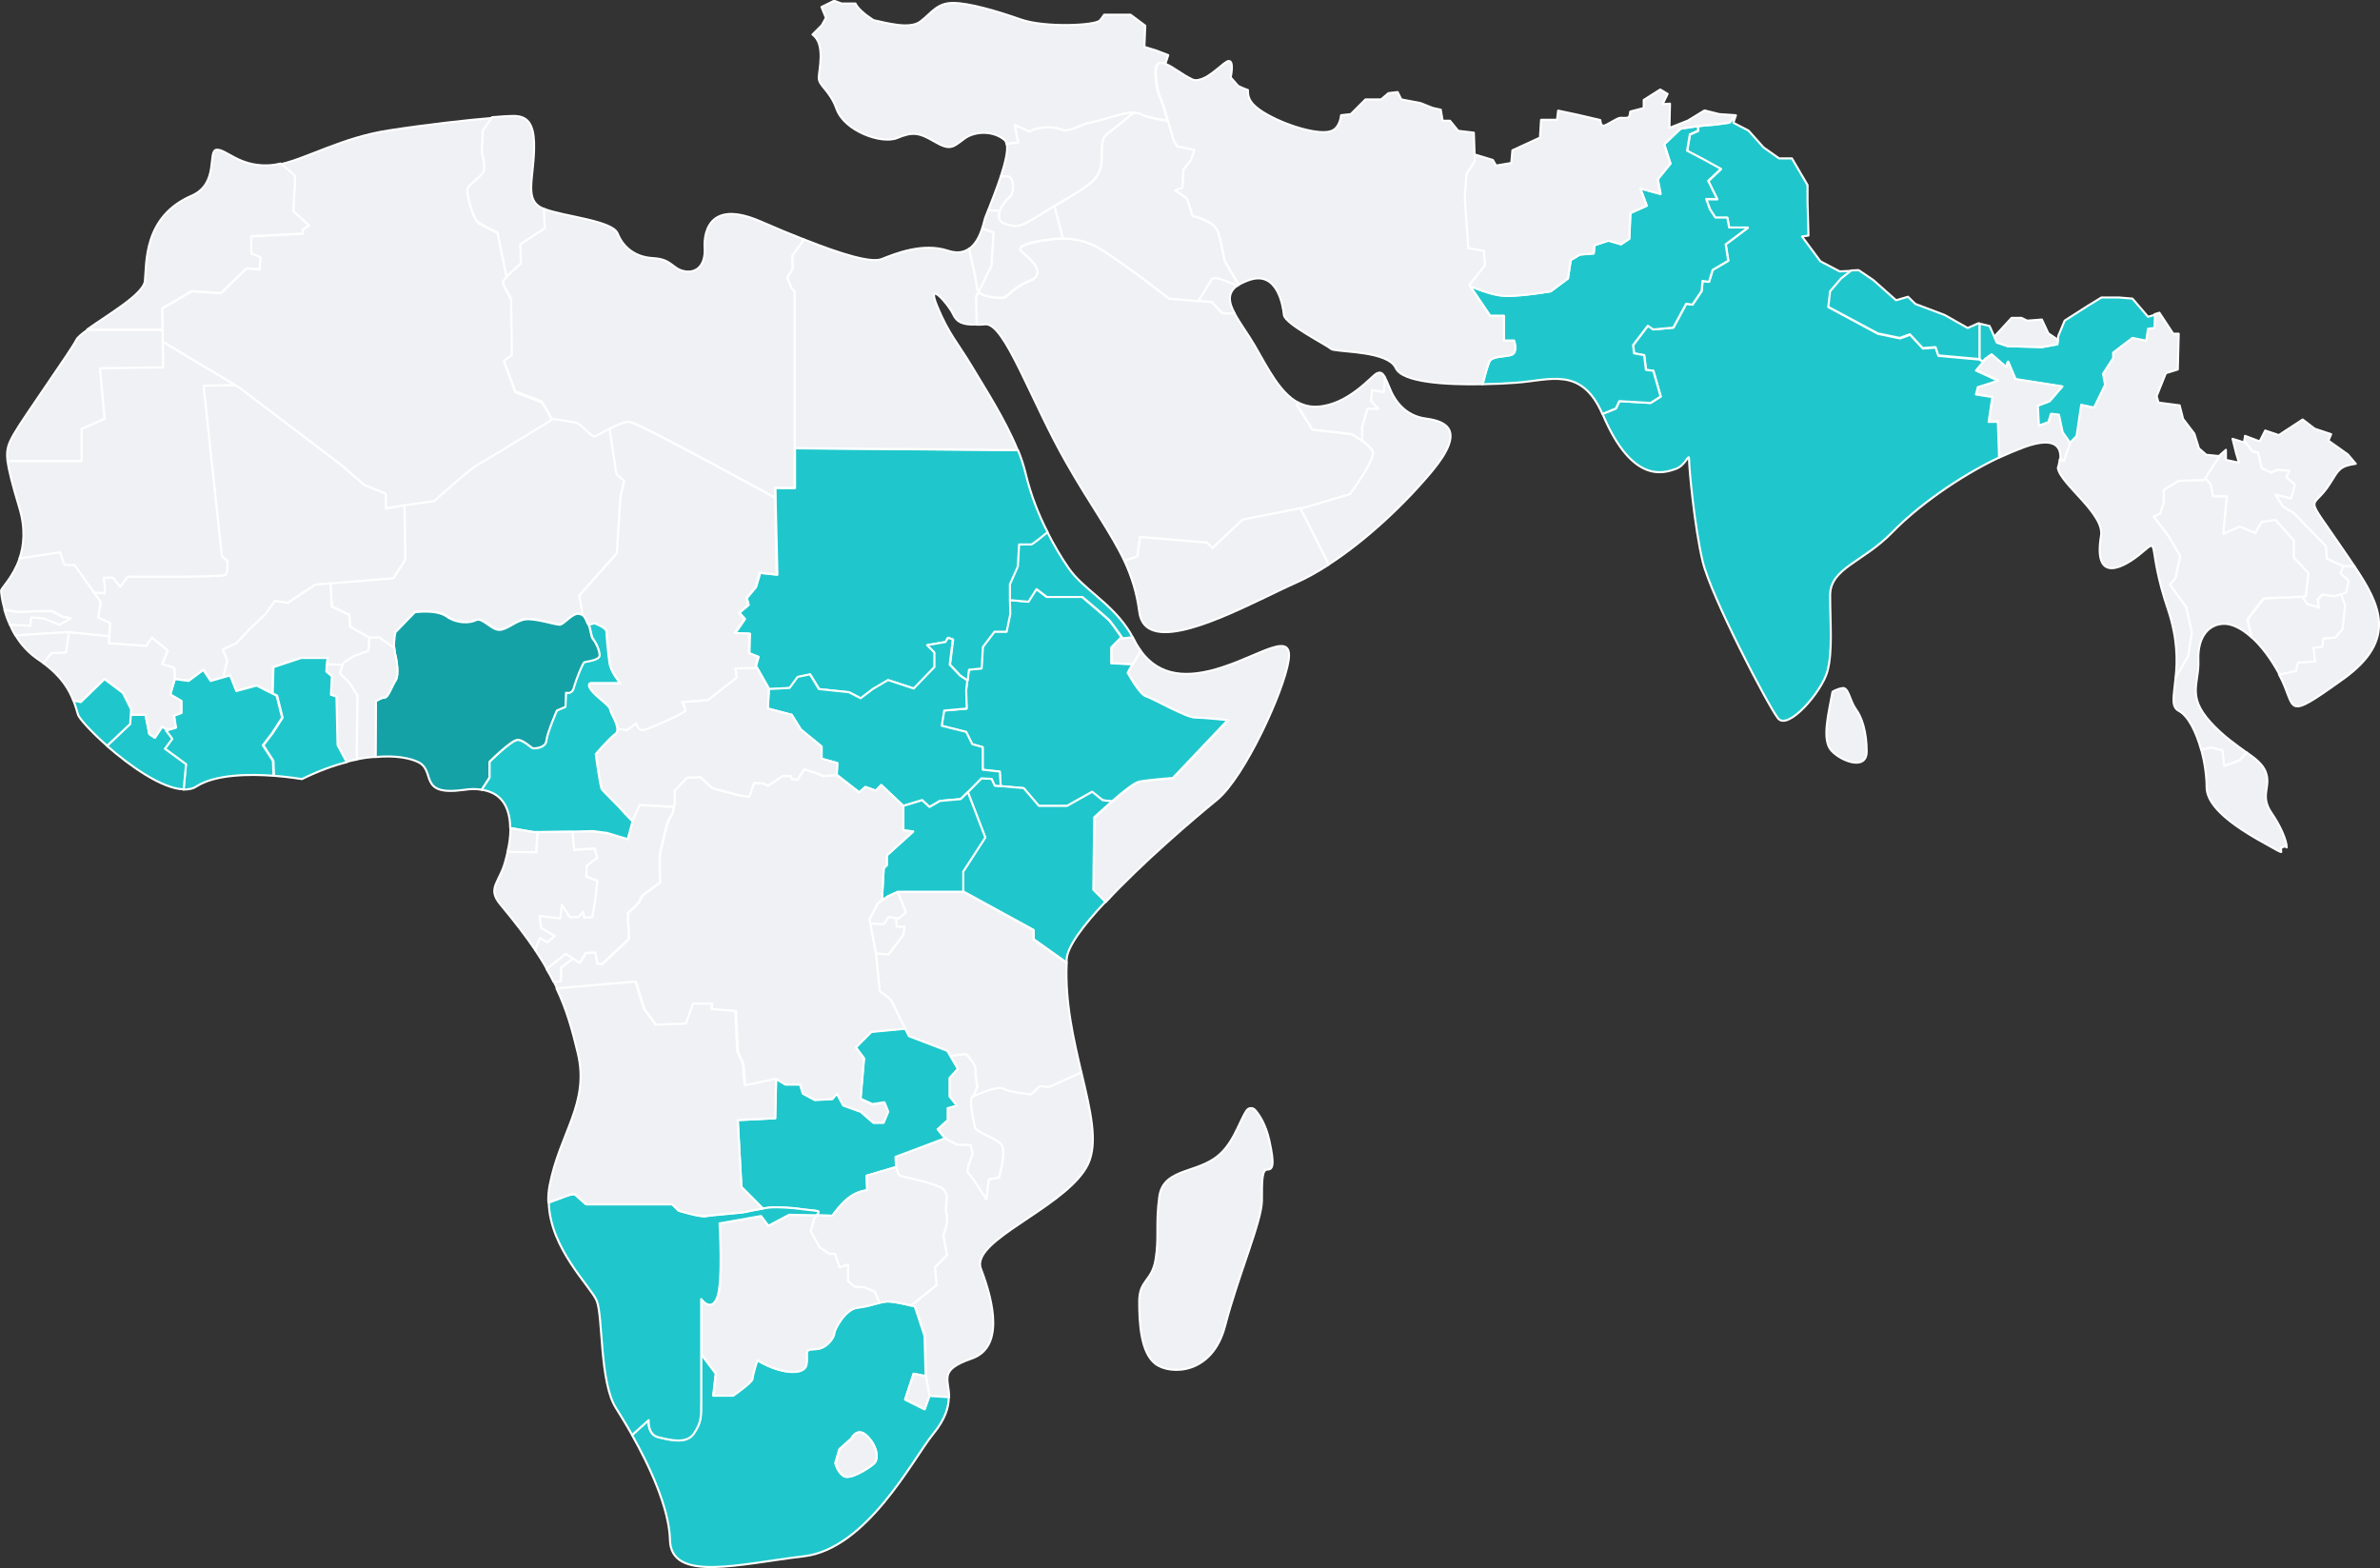 <svg width="1149" height="757" viewBox="0 0 1149 757" fill="none" xmlns="http://www.w3.org/2000/svg">
<rect x="0" y="0" width="1149" height="757" fill="#333333" stroke="none"/>
<g clip-path="url(#clip0)">
<path d="M1136.68 273.386C1148.91 291.659 1157.78 308.779 1131.27 327.761C1101.56 349.05 1109.19 341.954 1100.23 325.544L1108.21 323.77L1109.1 319.778L1117.44 319.246L1116.55 312.682L1120.89 312.149L1121.34 308.158L1127.1 307.714L1130.65 303.722L1131.89 292.191L1129.94 286.78L1132.33 286.07L1133.66 280.305L1129.58 276.756L1130.91 273.208L1136.68 273.386Z" fill="#F0F1F5" stroke="white" stroke-miterlimit="10" stroke-linejoin="round"/>
<path d="M1133.48 219.365L1137.3 223.889C1129.41 225.042 1128.96 226.905 1125.06 233.114C1116.02 247.75 1111.23 235.864 1132.15 266.733C1133.75 269.039 1135.17 271.168 1136.68 273.386L1131.27 273.297L1127.28 271.612L1123.29 269.749L1122.76 263.628L1107.24 247.662L1102.01 244.557L1098.46 238.791L1106 240.565L1107.77 233.912L1103.69 230.364L1105.02 227.26L1099.26 226.816L1096.16 228.147L1091.81 225.929L1090.04 218.389L1087.38 217.857L1083.48 212.801L1083.83 210.406L1090.92 213.067L1093.58 207.833L1100.15 210.051L1111.67 202.511L1117.44 206.946L1125.42 209.608L1124.09 212.712L1133.48 219.365Z" fill="#F0F1F5" stroke="white" stroke-miterlimit="10" stroke-linejoin="round"/>
<path d="M1130.2 286.869L1126.92 287.933L1121.07 287.046L1118.85 289.352L1119.3 293.255L1113.62 291.481L1111.32 288.022L1113.18 287.933L1114.42 276.845L1107.33 269.305V260.967L1098.55 251.21L1091.9 252.097L1088.8 257.419L1081.26 254.314L1073.28 257.863L1075.05 239.767H1068.4L1067.16 233.912L1064.68 230.719L1071.51 220.163H1071.24L1074.61 217.147V222.026L1080.91 223.357L1079.58 218.922L1077.8 211.825L1083.48 213.599L1083.57 212.89L1087.47 218.034L1090.13 218.478L1091.9 226.018L1096.33 228.235L1099.44 226.816L1105.2 227.26L1103.78 230.364L1107.86 233.912L1106.09 240.565L1098.55 238.791L1102.1 244.557L1107.33 247.662L1122.84 263.628L1123.38 269.749L1127.28 271.612L1131.27 273.297L1129.94 276.845L1133.93 280.393L1132.6 286.159L1130.2 286.869Z" fill="#F0F1F5" stroke="white" stroke-miterlimit="10" stroke-linejoin="round"/>
<path d="M1130.2 286.869L1132.15 292.28L1130.91 303.811L1127.37 307.803L1121.6 308.246L1121.16 312.238L1116.82 312.77L1117.7 319.334L1109.37 319.867L1108.48 323.858L1100.5 325.632C1096.24 317.738 1091.63 311.795 1087.11 307.714L1085.07 299.11L1092.96 288.909L1111.5 288.111L1113.8 291.57L1119.56 293.344L1119.12 289.353L1121.34 287.046L1127.1 287.933L1130.2 286.869Z" fill="#F0F1F5" stroke="white" stroke-miterlimit="10" stroke-linejoin="round"/>
<path d="M1111.32 288.022L1092.79 288.82L1084.9 299.021L1086.94 307.625C1082.15 303.279 1077.54 301.15 1073.81 301.15C1066.72 301.15 1060.96 306.916 1061.31 318.447C1061.84 329.89 1055.55 335.745 1067.07 348.518C1073.19 355.348 1079.58 359.606 1084.54 363.243L1081.17 367.146L1073.64 369.807L1072.75 362.267L1067.43 360.937L1062.64 361.912C1060.25 353.308 1056.43 345.591 1051.91 343.196C1047.92 341.156 1049.52 336.011 1050.32 327.14L1056.35 316.673L1058.12 305.142L1055.46 293.255L1047.57 282.167L1050.23 279.063L1052.53 268.418L1046.77 258.661L1039.68 249.347L1042.78 248.016L1044.55 242.694V236.574L1051.65 232.138L1064.06 231.695L1064.68 230.719L1067.16 233.912L1068.4 239.678H1075.05L1073.28 257.774L1081.26 254.226L1088.8 257.33L1091.9 251.919L1098.55 251.032L1107.33 260.79V269.128L1114.42 276.668L1113.18 287.756L1111.32 288.022Z" fill="#F0F1F5" stroke="white" stroke-miterlimit="10" stroke-linejoin="round"/>
<path d="M1103.07 408.571L1101.21 409.28L1101.3 411.32C1100.77 411.232 1100.15 410.877 1099.44 410.522C1091.01 405.643 1065.3 393.225 1065.3 380.008C1065.3 374.508 1064.33 367.944 1062.73 361.912L1067.61 360.937L1072.93 362.267L1073.81 369.718L1081.26 367.146L1084.63 363.243C1088.97 366.259 1092.25 368.92 1093.67 372.291C1096.78 379.919 1090.57 383.822 1096.78 392.693C1100.59 398.192 1103.96 405.466 1103.96 409.103L1103.07 408.571Z" fill="#F0F1F5" stroke="white" stroke-miterlimit="10" stroke-linejoin="round"/>
<path d="M1071.24 220.163H1071.51L1064.68 230.719L1064.06 231.695L1051.65 232.138L1044.55 236.574V242.694L1042.78 248.016L1039.68 249.347L1046.77 258.661L1052.53 268.418L1050.23 279.063L1047.57 282.167L1055.46 293.255L1058.12 305.142L1056.35 316.673L1050.32 327.14C1051.2 319.246 1051.38 308.335 1046.59 294.054C1036.4 263.983 1043.05 259.104 1034.18 266.644C1025.31 274.184 1010.42 282.167 1014.32 258.661C1016.09 248.016 994.813 233.912 993.483 225.929C993.483 225.929 994.192 223.978 994.37 221.76L996.143 222.381L999.157 213.777L999.246 213.511L1002.26 210.406L1004.48 195.326L1010.68 196.657L1016 185.569L1015.12 180.247L1019.99 172.707V170.046L1029.3 162.949L1035.95 164.28L1036.84 158.514L1039.85 158.071L1040.12 151.684L1042.51 150.974L1049.16 161.087H1051.82L1051.38 178.384L1045.62 180.158L1041.18 191.246L1042.07 194.35L1052.27 195.681L1053.95 202.245L1059.36 209.341L1061.58 216.438L1065.12 219.542L1071.24 220.163Z" fill="#F0F1F5" stroke="white" stroke-miterlimit="10" stroke-linejoin="round"/>
<path d="M962.805 162.506L964.046 165.344L969.277 167.118L985.769 167.562L993.217 166.231L993.483 164.014L993.66 162.24L996.763 154.789L1007.85 147.692L1014.5 143.612H1022.92L1029.48 144.144L1037.02 152.926L1040.39 151.95L1040.12 158.337L1037.02 158.691L1036.13 164.457L1029.48 163.127L1020.17 170.223V172.884L1015.29 180.424L1016.27 185.746L1010.95 196.746L1004.74 195.415L1002.53 210.495L999.512 213.599L999.423 213.865L995.433 208.721L993.66 200.294L990.114 199.85L988.872 203.842L983.996 205.616L983.464 195.947L989.316 193.73L995.433 186.633L972.824 183.085L969.277 174.658L968.48 177.319L961.386 171.11L958.283 173.328L957.219 174.57L955.623 173.328V156.208L960.5 157.361L962.805 162.506Z" fill="#1FC7CC" stroke="white" stroke-miterlimit="10" stroke-linejoin="round"/>
<path d="M999.423 213.865L996.409 222.47L994.636 221.849C995.168 216.881 993.306 210.051 977.346 215.817C973.356 217.325 969.278 219.01 965.199 220.873L964.578 203.398H960.145L961.918 191.423L954.027 190.181L954.914 186.633L964.667 183.529L954.027 178.65L957.397 174.569L958.461 173.328L961.564 171.11L968.657 177.231L969.544 174.569L973.09 182.996L995.7 186.544L989.582 193.641L983.819 195.858L984.35 205.527L989.227 203.753L990.468 199.761L994.015 200.205L995.788 208.632L999.423 213.865Z" fill="#F0F1F5" stroke="white" stroke-miterlimit="10" stroke-linejoin="round"/>
<path d="M993.483 164.014L993.217 166.231L985.769 167.562L969.278 167.118L964.046 165.344L962.805 162.506L971.14 153.458H975.927L978.676 154.788L985.769 154.256L988.872 160.909L993.483 164.014Z" fill="#F0F1F5" stroke="white" stroke-miterlimit="10" stroke-linejoin="round"/>
<path d="M964.49 203.398L965.11 220.873C945.25 230.276 925.3 244.823 913.597 256.887C899.41 271.523 883.539 274.184 883.539 287.401C883.539 300.707 884.869 314.456 882.209 324.124C879.549 333.882 863.147 352.953 858.359 346.744C853.482 340.535 826.085 287.933 822.006 271.079C818.016 254.314 815.445 225.929 815.445 222.026C815.445 217.946 814.115 224.687 808.795 226.461C803.476 228.235 788.225 234.001 773.862 200.294C773.773 200.116 773.684 200.027 773.684 199.85L780.157 197.189L781.841 193.641L796.914 194.528L801.791 191.423L798.244 179.005L794.698 178.561L793.811 171.465L788.935 170.578L788.491 166.586L795.584 157.272L798.244 159.046L807.909 158.159L814.115 146.628L817.13 147.071L821.563 140.507L822.006 135.628L825.11 136.072L826.883 130.306L834.419 125.871L833.178 117.976L843.818 109.993H834.863L833.976 105.203H828.213L825.553 101.123L823.78 96.244H829.099L824.755 87.462L830.873 81.696L822.982 77.35L814.559 72.915L815.889 65.02L819.878 63.246L819.701 61.028C821.652 60.762 823.514 60.496 824.312 60.496C826.617 60.496 834.951 59.254 834.951 59.254L838.055 55.706L836.813 59.254L844.172 63.069L851.354 71.141L858.891 76.463H865.097L872.634 89.325V97.752L873.077 113.718L869.974 114.162L878.84 126.137L888.15 131.016L893.913 130.75L889.037 134.564L883.717 140.773L882.83 148.313L906.681 161.175L917.32 163.393L922.197 161.619L928.315 168.271L934.521 167.828L935.851 171.82L955.712 173.594L957.308 174.836L953.939 178.916L964.578 183.795L954.825 186.899L953.939 190.447L961.83 191.689L960.057 203.664H964.49V203.398Z" fill="#1FC7CC" stroke="white" stroke-miterlimit="10" stroke-linejoin="round"/>
<path d="M955.623 156.208V173.328L935.763 171.554L934.433 167.562L928.226 168.005L922.02 161.353L917.143 163.127L906.503 160.909L882.653 148.136L883.539 140.596L888.859 134.387L893.736 130.572L897.282 130.395L904.375 135.185L915.37 144.942L921.133 143.257L924.679 146.716L938.777 152.039L949.949 158.337L955.18 156.03L955.623 156.208Z" fill="#1FC7CC" stroke="white" stroke-miterlimit="10" stroke-linejoin="round"/>
<path d="M901.183 362.799C901.183 372.202 888.77 367.501 884.071 362.267C879.372 356.945 882.918 343.905 884.692 333.971C884.692 333.971 886.465 332.729 889.391 332.196C892.406 331.576 892.938 338.051 895.863 342.22C898.878 346.212 901.183 353.308 901.183 362.799Z" fill="#F0F1F5" stroke="white" stroke-miterlimit="10" stroke-linejoin="round"/>
<path d="M843.729 109.993L833.089 117.976L834.331 125.871L826.794 130.306L825.021 136.072L821.918 135.628L821.474 140.507L817.041 147.071L814.027 146.628L807.82 158.159L798.156 159.046L795.496 157.272L788.403 166.586L788.846 170.578L793.723 171.465L794.609 178.561L798.156 179.005L801.702 191.423L796.826 194.528L781.753 193.641L780.068 197.189L773.596 199.85C763.399 176.521 748.06 183.706 731.746 184.77C727.047 185.125 721.55 185.391 715.787 185.48C716.762 181.488 718.181 176.432 718.979 174.658C720.308 171.554 727.402 172.441 730.062 171.11C732.721 169.779 730.948 164.457 730.948 164.457H726.072V152.482H719.422L709.58 137.935C714.102 139.886 721.816 142.813 727.402 142.813C735.736 142.813 748.681 140.596 748.681 140.596L757.015 134.387L758.345 125.516L762.779 122.855L769.428 122.323L769.872 118.331L776.522 116.114L782.639 117.888L786.629 115.226L787.161 102.808L795.052 99.26L791.949 90.922L801.702 93.583L800.372 86.486L806.49 78.947L803.476 69.633L811.367 62.093C811.367 62.093 815.8 61.294 819.612 60.851L819.79 63.069L815.8 64.843L814.47 72.737L822.893 77.172L830.784 81.519L824.666 87.285L829.011 96.066H823.691L825.464 100.945L828.124 105.026H833.887L834.774 109.816H843.729V109.993Z" fill="#1FC7CC" stroke="white" stroke-miterlimit="10" stroke-linejoin="round"/>
<path d="M761.449 55.351L772.088 57.835L772.62 58.012C772.62 58.012 772.62 60.673 774.128 60.673C775.635 60.673 780.6 56.859 782.373 56.859C784.147 56.859 786.452 57.392 786.718 55.706C787.073 53.843 787.073 53.843 787.073 53.843L793.545 52.158V48.255L801.525 43.199L805.071 45.328L802.677 50.295L806.224 50.029L805.958 61.738L814.913 58.19L822.893 53.311L829.986 55.085L837.877 55.617L834.774 59.166C834.774 59.166 826.44 60.407 824.134 60.407C823.336 60.407 821.474 60.585 819.524 60.94C815.8 61.472 811.278 62.181 811.278 62.181L803.387 69.721L806.401 79.035L800.284 86.575L801.613 93.671L791.86 91.01L794.964 99.349L787.073 102.897L786.541 115.315L782.551 117.976L776.433 116.202L769.783 118.42L769.34 122.412L762.69 122.944L758.257 125.605L756.927 134.475L748.592 140.685C748.592 140.685 735.736 142.902 727.313 142.902C721.727 142.902 714.013 139.975 709.491 138.023L709.225 137.58L716.762 128.266L716.319 121.17L708.782 119.928L707.009 95.534L707.895 84.091L711.885 77.882L711.797 74.511L720.752 77.261L722.259 79.922L729.618 78.68L730.15 72.56L743.45 66.439L743.982 57.835H751.696L752.228 53.4L761.449 55.351Z" fill="#F0F1F5" stroke="white" stroke-miterlimit="10" stroke-linejoin="round"/>
<path d="M562.752 30.869C566.21 32.2 570.998 36.191 575.254 38.143C575.342 38.231 575.431 38.231 575.519 38.32C576.583 38.764 577.736 38.852 578.889 38.498C584.652 37.344 591.036 29.45 593.252 29.45C595.912 29.45 594.139 37.344 594.139 37.344L597.686 41.425C597.686 41.425 599.636 42.489 602.473 43.465C602.296 47.634 603.981 50.384 609.744 54.109C620.118 60.585 637.762 65.907 643.348 62.98C645.742 61.738 647.072 58.899 647.426 55.617L652.125 55.085L659.219 47.989H666.755L670.302 44.973L674.735 44.441L676.508 47.989L685.818 49.763L691.581 52.069L695.571 52.956L696.458 58.279H700.004L703.994 63.157L711.53 64.044L711.885 74.423L711.974 77.793L707.984 84.003L707.097 95.445L708.871 119.839L716.407 121.081L716.85 128.177L709.314 137.491L709.58 137.935L719.422 152.482H726.071V164.457H730.948C730.948 164.457 732.721 169.779 730.061 171.11C727.401 172.441 720.397 171.553 718.978 174.658C718.18 176.432 716.762 181.488 715.786 185.48C697.521 185.835 676.951 184.504 673.848 177.674C673.316 176.521 672.518 175.634 671.454 174.836C663.829 169.158 643.968 169.957 642.461 168.36C640.688 166.586 620.295 156.385 619.852 152.039C619.408 147.603 616.66 130.484 603.094 135.185C601.055 135.894 599.37 136.693 598.04 137.491L591.213 125.871C591.213 125.871 589.883 117.976 588.11 112.211C586.337 106.445 575.697 104.227 575.697 104.227L573.037 95.8L567.274 91.809L570.82 90.478L571.352 81.608L574.899 77.261L576.583 72.382L568.249 70.608L566.476 67.504L563.816 58.19L561.599 50.65L559.383 44.884C559.383 44.884 556.279 32.909 559.383 30.692C560.092 30.159 561.333 30.337 562.752 30.869Z" fill="#F0F1F5" stroke="white" stroke-miterlimit="10" stroke-linejoin="round"/>
<path d="M688.389 202.068C698.054 203.398 707.895 207.39 691.493 227.26C678.725 242.694 660.017 260.524 641.486 272.499L627.743 245.355L629.516 245L651.682 238.436C651.682 238.436 664.095 221.583 662.765 218.034C662.233 216.438 659.928 214.486 657.711 212.89L657.445 206.592L660.105 197.278H665.425L661.879 193.73L662.322 188.319L668.085 189.206L668.617 182.198C669.238 183.351 669.858 184.859 670.745 186.988C673.316 193.73 678.636 200.826 688.389 202.068Z" fill="#F0F1F5" stroke="white" stroke-miterlimit="10" stroke-linejoin="round"/>
<path d="M668.617 182.198L668.085 189.206L662.322 188.319L661.879 193.729L665.425 197.278H660.105L657.445 206.592L657.711 212.89C655.14 211.027 652.657 209.608 652.657 209.608L633.595 207.39L626.058 195.415L626.679 194.262C629.516 195.77 632.708 196.568 636.255 196.302C650.795 195.415 661.967 181.754 664.538 180.335C666.312 179.448 667.376 179.803 668.617 182.198Z" fill="#F0F1F5" stroke="white" stroke-miterlimit="10" stroke-linejoin="round"/>
<path d="M578.623 145.297L585.007 145.829L590.061 151.24L596.09 151.418C598.484 155.942 602.385 161.087 605.754 166.852C612.138 177.94 617.901 189.649 626.679 194.351L626.058 195.504L633.595 207.479L652.658 209.696C652.658 209.696 655.229 211.116 657.711 212.978C659.928 214.575 662.145 216.527 662.765 218.123C664.095 221.671 651.682 238.525 651.682 238.525L629.516 245.089L627.743 245.444L599.902 250.855L585.361 264.604L582.701 261.943L550.428 259.282L549.098 268.596L542.803 270.725C536.241 256.887 526.134 243.315 515.051 223.8C497.761 193.73 484.993 155.676 475.684 156.563C474.176 156.74 472.846 156.74 471.605 156.74L471.25 143.257L472.492 140.951C474.62 143.612 481.713 143.878 483.929 143.878C486.589 143.878 488.008 139.443 497.229 135.628C506.362 131.726 495.988 124.097 493.417 121.791C490.757 119.484 494.569 117.622 503.436 116.202C506.894 115.67 510.174 115.227 513.189 115.227C517.888 115.227 522.144 116.025 527.02 117.976C535 121.17 564.525 144.233 564.525 144.233L578.623 145.297Z" fill="#F0F1F5" stroke="white" stroke-miterlimit="10" stroke-linejoin="round"/>
<path d="M627.743 245.355L641.486 272.587C636.077 276.047 630.757 279.063 625.526 281.369C606.729 289.707 570.111 310.464 555.747 303.9C552.556 302.481 550.516 299.642 549.984 295.118C548.832 286.159 546.349 278.353 542.802 270.725L549.098 268.596L550.428 259.282L582.701 261.943L585.361 264.604L599.902 250.855L627.743 245.355Z" fill="#F0F1F5" stroke="white" stroke-miterlimit="10" stroke-linejoin="round"/>
<path d="M546.881 320.665L550.693 314.19C559.737 326.697 573.303 327.673 590.238 322.084C609.301 315.875 624.373 304.343 622.068 318.98C619.852 333.527 600.966 375.041 587.489 386.129C576.495 395.088 551.225 416.643 533.759 435.537L527.907 429.682L528.35 394.733C528.35 394.733 532.34 391.007 536.95 387.016C542.004 382.669 547.768 377.968 550.073 377.436C554.506 376.549 566.387 375.661 566.387 375.661L592.898 347.72C592.898 347.72 580.928 346.478 576.938 346.478C572.86 346.478 556.545 337.164 553.531 336.277C550.427 335.39 544.576 324.834 544.576 324.834L546.881 320.665Z" fill="#F0F1F5" stroke="white" stroke-miterlimit="10" stroke-linejoin="round"/>
<path d="M612.759 550.408C615.419 562.383 614.532 564.601 611.872 564.601C609.212 564.601 609.212 569.923 609.212 579.681C609.212 589.349 597.686 615.961 591.479 639.911C585.361 663.772 564.969 663.772 557.876 658.45C550.782 653.128 549.984 638.935 549.984 628.379C549.984 617.735 556.102 618.71 557.876 608.066C559.649 597.422 557.876 591.212 559.649 577.907C561.422 564.69 575.608 566.464 586.159 559.367C595.292 553.247 597.952 541.893 601.853 536.038C602.74 534.708 604.868 534.53 605.932 535.861C608.059 538.256 611.074 542.957 612.759 550.408Z" fill="#F0F1F5" stroke="white" stroke-miterlimit="10" stroke-linejoin="round"/>
<path d="M591.125 125.96L597.952 137.58C597.774 137.757 597.508 137.846 597.331 138.023C592.721 136.072 586.071 133.233 585.007 135.007C584.12 136.604 580.573 142.281 578.623 145.386L564.437 144.144C564.437 144.144 534.911 121.081 526.932 117.888C522.144 115.936 517.799 115.138 513.1 115.138L509.021 99.526C509.11 99.526 509.11 99.437 509.199 99.437C525.158 89.768 531.808 87.019 531.808 76.906C531.808 66.705 532.34 66.262 535.887 63.601C538.015 62.004 543.335 57.658 547.236 54.464C548.743 54.464 549.984 54.642 550.96 55.174C553.974 56.77 559.737 57.835 563.816 58.279L566.476 67.592L568.249 70.697L576.584 72.471L574.899 77.35L571.352 81.696L570.82 90.567L567.274 91.897L573.037 95.889L575.697 104.316C575.697 104.316 586.337 106.533 588.11 112.299C589.795 117.976 591.125 125.96 591.125 125.96Z" fill="#F0F1F5" stroke="white" stroke-miterlimit="10" stroke-linejoin="round"/>
<path d="M596.09 151.329L590.061 151.152L585.007 145.741L578.623 145.208C580.574 142.104 584.12 136.338 585.007 134.83C586.071 133.056 592.721 135.983 597.331 137.846C592.366 141.483 593.164 146.007 596.09 151.329Z" fill="#F0F1F5" stroke="white" stroke-miterlimit="10" stroke-linejoin="round"/>
<path d="M466.995 328.471L467.615 323.237L473.733 322.617L474.354 312.238L479.94 304.876H485.791L487.565 296.36L487.387 289.619L496.342 290.417L500.244 284.296L505.209 288.111H522.321C522.321 288.111 534.113 298.134 535.266 299.287C536.153 300.174 539.965 305.408 541.739 308.069L540.852 308.158L536.507 312.593V320.222L546.704 320.665L544.398 324.745C544.398 324.745 550.162 335.39 553.354 336.188C556.368 337.075 572.771 346.389 576.761 346.389C580.751 346.389 592.72 347.631 592.72 347.631L566.21 375.573C566.21 375.573 554.24 376.46 549.896 377.347C547.59 377.879 541.739 382.492 536.773 386.927C534.468 386.661 532.251 386.395 532.251 386.395L527.198 382.314L515.051 389.145H501.485L494.126 380.54L483.043 379.564L482.599 372.557L474.354 371.67V360.759L469.3 359.251L466.285 353.397L454.493 350.381L455.646 343.018L466.551 342.131L466.285 333.261L466.995 328.471Z" fill="#1FC7CC" stroke="white" stroke-miterlimit="10" stroke-linejoin="round"/>
<path d="M547.147 54.376C541.029 54.553 531.542 58.367 526.932 59.077C521.168 59.964 515.849 64.31 512.391 62.625C508.844 60.762 500.51 61.294 496.963 63.512L489.87 60.407L491.555 68.834L487.565 69.278L485.969 69.633C485.791 68.746 485.437 67.947 484.905 67.504C479.585 63.069 470.719 63.069 465.399 67.06C460.079 71.052 458.749 72.826 451.212 68.391C443.676 63.956 440.573 63.512 433.125 66.617C425.588 69.721 407.678 63.246 403.866 52.602C400.585 43.465 395.265 41.514 395.265 37.522C395.265 34.151 398.723 21.2 392.251 16.676L396.772 12.152L398.723 8.604L396.595 3.371L402.713 0.355L406.26 1.685H412.909H412.998C413.175 1.952 413.353 2.306 413.53 2.661C415.924 6.209 421.776 9.757 421.776 9.757C427.628 10.911 439.154 14.459 444.474 10.29C449.794 6.209 452.365 1.419 460.079 1.419C467.704 1.419 481.004 5.234 492.796 9.403C504.588 13.483 528.528 12.33 530.922 9.935C531.454 9.403 532.252 8.338 533.049 7.096H545.817L552.91 12.419L552.467 22.62L558.23 24.394L563.993 26.611L562.663 30.692C561.245 30.159 560.003 29.982 559.117 30.603C556.014 32.821 559.117 44.796 559.117 44.796L561.333 50.561L563.55 58.101C559.471 57.569 553.708 56.593 550.694 54.996C549.896 54.642 548.654 54.376 547.147 54.376Z" fill="#F0F1F5" stroke="white" stroke-miterlimit="10" stroke-linejoin="round"/>
<path d="M542.004 308.069L546.792 307.537C547.147 308.069 547.413 308.601 547.679 309.133C548.566 310.996 549.63 312.593 550.694 314.101L546.881 320.576L536.685 320.133V312.504L541.029 308.069H542.004Z" fill="#F0F1F5" stroke="white" stroke-miterlimit="10" stroke-linejoin="round"/>
<path d="M546.792 307.625L542.005 308.158C540.143 305.497 536.419 300.263 535.532 299.376C534.379 298.134 522.587 288.199 522.587 288.199H505.386L500.421 284.385L496.52 290.506L487.565 289.707L487.387 281.901L491.2 273.297L491.821 262.653C491.821 262.653 496.875 262.653 497.672 262.653C498.204 262.653 502.46 259.193 505.564 256.709C508.844 263.185 512.391 269.217 515.849 274.184C522.853 284.296 535.266 290.239 544.133 303.19C545.108 304.609 545.995 306.029 546.792 307.625Z" fill="#1FC7CC" stroke="white" stroke-miterlimit="10" stroke-linejoin="round"/>
<path d="M509.022 99.437C493.328 109.106 492.353 110.437 485.348 108.219C481.979 107.154 481.713 104.493 482.688 101.832C483.664 98.905 486.058 96.067 487.122 95.357C489.338 94.026 489.781 87.462 487.565 85.599C486.678 84.89 484.816 84.978 483.132 85.245C485.171 78.947 486.767 72.915 486.058 69.633L487.654 69.278L491.643 68.834L489.959 60.407L497.052 63.512C500.598 61.294 508.933 60.851 512.479 62.625C516.026 64.311 521.346 59.964 527.02 59.077C531.72 58.279 541.207 54.464 547.236 54.376C543.335 57.569 538.015 61.915 535.887 63.512C532.34 66.173 531.808 66.617 531.808 76.818C531.808 86.93 525.247 89.68 509.199 99.349C509.11 99.349 509.11 99.437 509.022 99.437Z" fill="#F0F1F5" stroke="white" stroke-miterlimit="10" stroke-linejoin="round"/>
<path d="M483.131 379.476L494.215 380.452L501.574 389.056H515.139L527.286 382.226L532.34 386.306C532.34 386.306 534.557 386.572 536.862 386.838C532.251 390.83 528.262 394.555 528.262 394.555L527.818 429.505L533.67 435.359C523.03 446.625 515.228 457.003 514.962 463.124C514.962 463.656 514.873 464.099 514.962 464.72L499.002 453.366V448.931L464.955 430.303V420.634L475.595 404.224L467.172 382.314L473.733 375.661L478.787 375.928L480.294 379.21L483.131 379.476Z" fill="#1FC7CC" stroke="white" stroke-miterlimit="10" stroke-linejoin="round"/>
<path d="M437.026 496.742C434.721 492.13 430.997 484.767 430.465 483.525C429.578 481.751 424.702 478.647 424.702 478.647L422.928 460.551L422.84 460.285L428.958 460.729L436.051 451.326L436.671 447.512H432.77L432.593 443.165L434.011 443.343L437.292 440.415L435.253 435.093L433.391 430.569L433.568 430.48H464.955L499.002 449.108V453.544L514.962 464.898C514.075 483.792 518.331 501.887 522.055 517.765L506.539 524.862L502.106 524.418L497.761 528.41C497.761 528.41 487.565 527.523 484.461 525.749C481.447 523.975 472.58 528.41 469.92 529.297L471.871 524.862C471.871 524.862 470.896 518.741 470.896 516.08C470.896 513.419 466.463 508.984 466.463 508.984L458.926 509.959L457.596 507.653L439.065 500.557C438.888 500.468 438.09 498.871 437.026 496.742Z" fill="#F0F1F5" stroke="white" stroke-miterlimit="10" stroke-linejoin="round"/>
<path d="M509.021 99.437L513.1 115.049C510.085 115.049 506.805 115.493 503.347 116.025C494.48 117.444 490.668 119.307 493.328 121.613C495.988 123.919 506.273 131.637 497.14 135.451C487.919 139.265 486.501 143.7 483.841 143.7C481.536 143.7 474.531 143.523 472.403 140.773L478.698 128L479.585 112.122L474.176 110.17C474.62 108.928 474.886 107.864 475.152 106.8C475.418 105.558 476.127 103.784 477.102 101.389L482.688 101.743C481.802 104.405 481.979 107.066 485.348 108.13C492.441 110.436 493.328 109.195 509.021 99.437Z" fill="#F0F1F5" stroke="white" stroke-miterlimit="10" stroke-linejoin="round"/>
<path d="M487.565 289.707L487.742 296.449L485.969 304.964H480.117L474.531 312.327L473.91 322.705L467.792 323.326L467.172 328.56L463.714 326.253L458.66 320.931L460.167 308.779L457.773 307.892L456.621 309.932L447.754 311.44L451.301 314.988V322.084L441.282 332.463L428.869 328.382L421.51 332.729L415.658 337.164L409.983 334.237L395.531 332.729L391.187 325.632L385.246 326.874L381.434 332.196L371.414 332.729L365.563 322.439L365.031 321.552L366.272 317.117L361.839 315.343L362.105 305.94L355.012 305.674L359.711 298.844L357.051 295.828L361.484 292.014L360.597 288.731L365.031 283.409L367.07 276.579L375.316 277.466L374.429 240.388L374.34 235.598H383.827V216.438L491.466 217.325C493.062 221.139 494.303 225.042 495.19 228.768C497.672 238.969 501.396 248.46 505.741 256.887C502.726 259.37 498.47 262.83 497.85 262.83C496.963 262.83 491.998 262.83 491.998 262.83L491.377 273.474L487.565 282.079V289.707Z" fill="#1FC7CC" stroke="white" stroke-miterlimit="10" stroke-linejoin="round"/>
<path d="M491.289 217.236L383.65 216.349V140.596L382.143 139.088L380.104 134.032L382.764 129.597L382.498 123.476L388.172 115.581C407.146 123.121 420.712 127.024 425.677 125.073C432.327 122.412 445.538 117.089 457.507 120.992C461.941 122.5 465.399 121.879 467.881 120.016C469.477 127.024 471.605 136.693 471.782 139.354C471.871 139.886 472.048 140.418 472.403 140.862L471.162 143.168L471.516 156.651C465.044 156.917 461.941 155.676 460.079 151.595C457.862 146.716 446.779 134.298 452.542 148.047C458.305 161.796 462.295 165.344 469.389 177.231C475.063 186.811 485.171 202.245 491.289 217.236Z" fill="#F0F1F5" stroke="white" stroke-miterlimit="10" stroke-linejoin="round"/>
<path d="M487.565 85.599C489.87 87.462 489.338 94.026 487.121 95.357C485.969 96.067 483.663 98.905 482.688 101.832L477.102 101.477C478.787 97.131 481.181 91.099 483.131 85.245C484.816 84.978 486.589 84.89 487.565 85.599Z" fill="#F0F1F5" stroke="white" stroke-miterlimit="10" stroke-linejoin="round"/>
<path d="M483.131 552.182C486.235 555.287 482.245 568.504 482.245 568.504L477.368 569.391L476.127 579.06C476.127 579.06 468.59 567.085 467.26 566.198C465.93 565.311 469.477 557.327 469.477 557.327L468.59 552.892L461.941 552.626L456.177 549.521L452.631 545.175L457.507 540.74V534.885L461.941 533.643L458.394 529.208V520.338L462.384 515.902L458.837 509.782L466.374 508.806C466.374 508.806 470.807 513.241 470.807 515.902C470.807 518.564 471.782 524.684 471.782 524.684L469.832 529.119C467.172 530.006 470.275 541.981 470.718 544.199C471.162 546.505 480.028 549.078 483.131 552.182Z" fill="#F0F1F5" stroke="white" stroke-miterlimit="10" stroke-linejoin="round"/>
<path d="M467.261 382.403L463.803 385.774L453.784 386.661L448.73 389.588L445.183 386.306L436.051 389.056L425.411 378.944L422.84 381.693L417.786 379.919L414.86 382.492L404.132 374.153L403.954 373.976L404.22 368.388L396.595 366.259V360.404L386.487 352.155L382.143 345.059L370.617 342.043L371.149 332.64L381.168 332.108L385.069 326.786L391.009 325.544L395.354 332.64L409.806 334.148L415.481 337.075L421.333 332.64L428.692 328.294L441.105 332.374L451.124 321.996V314.988L447.577 311.44L456.444 309.932L457.596 307.892L459.99 308.69L458.483 320.842L463.537 326.165L466.995 328.471L466.463 333.261L466.729 342.043L455.823 343.018L454.67 350.381L466.463 353.308L469.389 359.251L474.442 360.67V371.581L482.688 372.468L483.132 379.476L480.294 379.298L478.787 376.016L473.822 375.75L467.261 382.403Z" fill="#1FC7CC" stroke="white" stroke-miterlimit="10" stroke-linejoin="round"/>
<path d="M479.585 112.299L478.698 128.177L472.403 140.951C472.049 140.507 471.871 140.064 471.783 139.443C471.605 136.782 469.477 127.113 467.881 120.105C471.073 117.888 472.935 113.985 474.176 110.348L479.585 112.299Z" fill="#F0F1F5" stroke="white" stroke-miterlimit="10" stroke-linejoin="round"/>
<path d="M433.391 430.569L428.692 432.698L425.766 434.738L426.652 419.126L428.16 417.618V412.917L440.839 401.386L436.051 400.765V389.056L445.183 386.306L448.73 389.588L453.784 386.661L463.803 385.774L467.26 382.403L475.684 404.313L465.044 420.723V430.481H433.568L433.391 430.569Z" fill="#1FC7CC" stroke="white" stroke-miterlimit="10" stroke-linejoin="round"/>
<path d="M522.055 517.677L506.539 524.773L502.106 524.329L497.761 528.321C497.761 528.321 487.565 527.434 484.461 525.66C481.447 523.886 472.58 528.321 469.921 529.208C467.261 530.095 470.364 542.07 470.807 544.288C471.25 546.505 480.117 549.078 483.22 552.182C486.323 555.287 482.334 568.504 482.334 568.504L477.457 569.391L476.216 579.06C476.216 579.06 468.679 567.085 467.349 566.198C466.019 565.311 469.566 557.327 469.566 557.327L468.679 552.892L461.941 552.626L456.178 549.521L432.327 558.48L432.593 563.448C432.593 563.448 433.48 566.996 434.366 567.617C435.253 568.149 448.198 570.544 453.872 573.205C459.458 575.866 455.646 581.81 456.887 585.89C458.128 589.97 455.38 596.268 455.38 596.268L457.153 605.937L451.301 611.88L452.188 620.396L439.775 630.331C441.016 630.508 441.814 630.774 441.814 630.774L446.513 644.967L447.045 664.482L448.818 673.973L458.217 674.594C458.217 665.635 452.897 661.466 469.034 655.877C484.373 650.644 480.117 629.621 473.556 612.501C473.112 611.348 473.024 610.195 473.29 608.953C475.772 595.913 516.026 581.011 525.247 562.029C530.212 551.473 526.4 536.038 522.055 517.677Z" fill="#F0F1F5" stroke="white" stroke-miterlimit="10" stroke-linejoin="round"/>
<path d="M458.837 509.871L462.384 515.991L458.394 520.426V529.297L461.941 533.732L457.508 534.974V540.74L452.631 545.175L456.178 549.521L432.327 558.48L432.593 563.448L418.407 567.617L418.673 574.713C418.673 574.713 414.594 574.713 409.806 578.261C406.437 580.834 403.334 584.914 401.826 586.954L394.29 586.777C394.911 585.89 395.531 584.826 394.822 584.737C393.581 584.471 386.576 583.85 385.335 583.584C384.182 583.318 375.316 582.697 372.39 582.963C371.415 583.051 369.907 583.229 368.311 583.495L357.938 573.028L356.164 540.74L374.252 539.853L374.695 520.781L379.128 523.442H386.221L387.551 527.789L393.315 530.893L401.738 530.45L403.954 527.789L407.058 533.555L415.481 536.571L421.599 541.893H426.475L428.692 536.571L426.918 532.135L421.155 533.022L415.392 530.361L417.077 510.846L413.087 505.524L420.623 497.984L436.937 496.476C438.001 498.605 438.799 500.202 438.799 500.202L457.33 507.298L458.837 509.871Z" fill="#1FC7CC" stroke="white" stroke-miterlimit="10" stroke-linejoin="round"/>
<path d="M439.597 630.242C440.839 630.419 441.637 630.686 441.637 630.686L446.336 644.878L446.868 664.393L441.016 663.24L436.938 675.658L446.336 680.36L448.641 673.884L458.04 674.505C458.04 679.029 456.621 684.884 450.237 692.601C440.661 704.487 418.495 747.775 387.995 751.323C357.494 754.871 323.891 764.185 323.447 743.428C323.093 728.082 313.428 707.415 305.094 692.69L313.074 685.505C313.074 685.505 312.453 692.601 317.773 693.754C323.093 694.996 331.338 697.302 334.885 691.98C338.432 686.658 338.432 684.351 338.432 677.255C338.432 674.15 338.432 664.038 338.432 653.66L345.525 663.062L344.283 673.707H353.77C353.77 673.707 363.169 667.232 363.169 665.458C363.169 663.683 365.474 656.587 365.474 656.587C376.114 663.063 387.906 664.216 389.147 658.893C390.3 653.571 387.374 651.265 393.226 651.265C399.078 651.265 402.624 645.41 402.624 643.636C402.624 641.862 407.944 631.839 413.885 631.218C417.697 630.774 421.333 629.621 424.347 628.911C425.943 628.557 427.362 628.291 428.603 628.291C431.174 628.291 436.672 629.444 439.597 630.242ZM421.599 706.794C424.613 704.487 423.372 697.923 418.584 693.311C413.885 688.609 410.959 694.464 410.959 694.464L405.196 699.609L403.245 706.261C403.245 706.261 403.954 710.076 406.969 712.382C409.984 714.777 418.673 709.189 421.599 706.794Z" fill="#1FC7CC" stroke="white" stroke-miterlimit="10" stroke-linejoin="round"/>
<path d="M401.826 586.866C403.334 584.825 406.437 580.745 409.806 578.173C414.505 574.625 418.673 574.625 418.673 574.625L418.407 567.528L432.593 563.359C432.593 563.359 433.48 566.907 434.366 567.528C435.253 568.06 448.198 570.455 453.872 573.117C459.458 575.778 455.646 581.721 456.887 585.801C458.128 589.882 455.38 596.18 455.38 596.18L457.153 605.848L451.301 611.792L452.188 620.307L439.775 630.242C436.76 629.444 431.352 628.29 428.869 628.29C427.628 628.29 426.209 628.557 424.613 628.911L422.308 623.5L417.254 621.46L412.555 621.194L409.274 618.533V610.55L405.196 611.792L403.068 605.316H400.408L395.709 602.3L391.275 594.406L393.049 588.196C393.049 588.196 393.669 587.487 394.29 586.688L401.826 586.866Z" fill="#F0F1F5" stroke="white" stroke-miterlimit="10" stroke-linejoin="round"/>
<path d="M446.956 664.304L448.73 673.796L446.424 680.271L437.026 675.57L441.104 663.151L446.956 664.304Z" fill="#F0F1F5" stroke="white" stroke-miterlimit="10" stroke-linejoin="round"/>
<path d="M325.398 389.588C325.664 387.725 325.752 386.04 325.752 385.508C325.752 384.266 325.486 381.959 325.486 381.959L331.604 375.484L338.077 375.218L343.929 380.54L356.076 383.822L361.661 384.709L363.967 377.968L368.4 378.234L370.705 379.387L377.798 374.686H381.611L382.232 376.105L384.892 376.46L388.172 371.404L393.758 373.178L397.305 374.686L404.043 374.242L414.771 382.58L417.786 379.919L422.84 381.693L425.5 379.032L436.139 389.056V400.853L440.839 401.474L428.16 412.917V417.618L426.652 419.126L425.766 434.738L423.815 436.158L419.825 443.697L420.18 445.738L422.84 460.196L422.928 460.462L424.702 478.558C424.702 478.558 429.578 481.663 430.465 483.437C430.997 484.679 434.721 492.041 437.026 496.654L420.712 498.162L413.175 505.702L417.165 511.024L415.481 530.539L421.244 533.2L427.007 532.313L428.78 536.748L426.564 542.07H421.687L415.569 536.748L407.146 533.732L404.043 527.966L401.826 530.627L393.403 531.071L387.64 527.966L386.31 523.62H379.217L374.784 520.959L359.8 524.063L358.913 513.419L356.253 507.653L355.366 488.138L343.84 487.251V484.59H334.974L331.427 494.259L316.886 494.791C316.886 494.791 312.453 489.025 311.566 487.695C310.68 486.364 307.133 473.946 307.133 473.946L269.007 477.228C268.475 476.163 267.943 475.01 267.411 473.946L270.781 473.768L271.047 466.938L276.81 462.769L279.913 464.898L282.839 460.196L287.538 459.93L288.425 465.253L290.73 465.519L303.675 453.366L303.143 440.948C303.143 440.948 308.995 435.625 308.995 434.827C308.995 433.94 310.502 432.166 310.502 432.166L318.748 426.045C318.748 426.045 318.127 413.006 319.014 410.433C319.901 407.772 322.029 396.241 323.713 394.467C324.688 393.402 325.132 391.539 325.398 389.588Z" fill="#F0F1F5" stroke="white" stroke-miterlimit="10" stroke-linejoin="round"/>
<path d="M432.593 443.165L428.958 442.722L426.652 446.27L420.18 445.826L419.825 443.786L423.815 436.158L425.766 434.738L428.692 432.698L433.391 430.569L435.253 435.093L437.292 440.415L434.011 443.254L432.593 443.165Z" fill="#F0F1F5" stroke="white" stroke-miterlimit="10" stroke-linejoin="round"/>
<path d="M436.671 447.423L436.051 451.237L428.958 460.729L422.928 460.285L420.18 445.826L426.652 446.27L428.958 442.722L432.593 443.165L432.859 447.423H436.671Z" fill="#F0F1F5" stroke="white" stroke-miterlimit="10" stroke-linejoin="round"/>
<path d="M422.219 623.589L424.524 629C421.51 629.798 417.875 630.952 414.062 631.306C408.121 631.839 402.802 641.951 402.802 643.725C402.802 645.499 399.255 651.354 393.403 651.354C387.551 651.354 390.389 653.66 389.325 658.982C388.083 664.304 376.291 663.151 365.651 656.676C365.651 656.676 363.346 663.772 363.346 665.546C363.346 667.32 353.948 673.796 353.948 673.796H344.46L345.702 663.151L338.609 653.749C338.609 640.62 338.609 627.137 338.609 627.137C338.609 627.137 343.308 633.613 346.234 626.605C349.248 619.509 347.475 590.591 347.475 590.591L367.513 587.043L371.06 591.744L381.079 586.422L394.378 586.688C393.846 587.487 393.137 588.196 393.137 588.196L391.364 594.406L395.797 602.3L400.496 605.316H403.156L405.284 611.792L409.363 610.55V618.533L412.643 621.194L417.343 621.46L422.219 623.589Z" fill="#F0F1F5" stroke="white" stroke-miterlimit="10" stroke-linejoin="round"/>
<path d="M418.673 693.31C423.372 698.012 424.613 704.487 421.687 706.793C418.673 709.188 409.984 714.777 407.146 712.382C404.132 710.075 403.422 706.261 403.422 706.261L405.373 699.608L411.136 694.464C411.047 694.375 413.973 688.52 418.673 693.31Z" fill="#F0F1F5" stroke="white" stroke-miterlimit="10" stroke-linejoin="round"/>
<path d="M404.22 368.388L403.954 373.976L404.132 374.153L397.393 374.597L393.847 373.089L388.261 371.315L384.98 376.371L382.32 376.016L381.7 374.597H377.887L370.794 379.298L368.489 378.145L364.055 377.879L361.75 384.621L356.164 383.734L344.017 380.451L338.165 375.129L331.693 375.395L325.575 381.871C325.575 381.871 325.841 384.177 325.841 385.419C325.841 385.951 325.752 387.725 325.486 389.499L308.995 388.612L305.448 396.507C303.498 394.555 301.192 392.16 300.394 391.185C298.976 389.411 291.617 382.314 290.73 381.161C289.843 379.919 287.715 364.041 287.715 364.041C287.715 364.041 293.922 356.679 297.203 354.284C298.089 353.663 298.267 352.776 298.089 351.711L302.788 352.244L307.222 348.962C307.222 348.962 308.108 352.865 310.768 352.244C313.428 351.711 330.895 343.994 330.895 342.841C330.895 341.599 329.388 338.761 329.388 338.761L341.801 337.874L355.632 326.963L355.012 322.528L365.385 322.35L371.237 332.64L370.705 342.043L382.232 345.059L386.665 352.155L396.684 360.404V366.259L404.22 368.388Z" fill="#F0F1F5" stroke="white" stroke-miterlimit="10" stroke-linejoin="round"/>
<path d="M368.311 583.406C369.907 583.14 371.326 582.874 372.39 582.874C375.404 582.608 384.182 583.229 385.335 583.495C386.576 583.761 393.581 584.382 394.822 584.648C395.442 584.826 394.911 585.801 394.29 586.688L380.99 586.422L370.971 591.744L367.425 587.043L347.386 590.591C347.386 590.591 349.16 619.509 346.145 626.605C343.219 633.702 338.52 627.137 338.52 627.137C338.52 627.137 338.52 640.62 338.52 653.749C338.52 664.127 338.52 674.239 338.52 677.344C338.52 684.44 338.52 686.746 334.973 692.069C331.427 697.391 323.181 695.085 317.861 693.843C312.541 692.601 313.162 685.593 313.162 685.593L305.182 692.778C302.256 687.545 299.419 683.021 297.38 679.739C289.4 667.32 291.173 635.476 288.07 627.936C285.321 621.194 265.461 602.744 264.929 580.568C270.692 578.616 276.721 575.689 277.785 576.754C278.938 577.907 283.105 581.455 283.105 581.455H324.688L327.703 584.471C327.703 584.471 338.077 587.753 340.914 587.132C343.929 586.511 358.026 585.624 360.42 585.003C361.839 584.559 365.297 583.939 368.311 583.406Z" fill="#1FC7CC" stroke="white" stroke-miterlimit="10" stroke-linejoin="round"/>
<path d="M244.536 133.499C247.196 131.016 251.452 127.024 251.452 127.024L251.186 117.888L262.978 110.17L262.535 100.768C271.579 104.493 295.695 106.356 298.178 112.743C300.838 119.396 306.601 124.186 315.467 124.629C324.334 125.161 324.334 129.508 330.008 130.838C335.771 132.169 340.648 128.621 340.205 119.75C340.205 119.75 337.545 94.026 367.159 106.888C374.695 110.17 381.7 113.098 388.083 115.581L382.409 123.476L382.675 129.597L380.015 134.032L382.054 139.088L383.562 140.596V216.349V235.509H374.163L374.252 240.299C358.824 231.783 308.552 204.551 304.473 203.753C301.902 203.31 297.823 205.261 294.099 207.124C290.641 209.075 287.627 210.849 286.74 210.849C284.967 210.849 280.356 204.817 278.051 204.285C275.657 203.664 266.525 202.422 266.525 202.422C266.525 202.422 266.436 202.334 266.347 202.245C265.727 201.003 262.003 193.996 261.205 193.641C260.318 193.286 248.792 188.939 248.792 188.939L243.206 173.86L247.019 170.933L246.753 144.055C246.753 144.055 242.053 136.338 242.674 135.451C242.763 135.274 243.561 134.475 244.536 133.499Z" fill="#F0F1F5" stroke="white" stroke-miterlimit="10" stroke-linejoin="round"/>
<path d="M364.765 283.409L360.243 288.731L361.218 292.014L356.696 295.828L359.445 298.755L354.657 305.585L361.75 305.851L361.484 315.254L365.917 317.028L364.765 321.463L365.297 322.439L355.012 322.705L355.632 327.14L341.712 337.962L329.299 338.938C329.299 338.938 330.806 341.865 330.806 343.018C330.806 344.172 313.428 351.889 310.68 352.421C308.108 353.042 307.133 349.139 307.133 349.139L302.788 352.421L298.089 351.889C297.912 348.873 294.986 344.704 294.72 343.018C294.454 340.623 288.247 337.075 285.588 333.527C283.016 329.979 285.588 329.979 285.588 329.979H299.508C299.508 329.979 295.075 324.745 294.454 320.576C293.922 316.407 292.947 307.271 292.947 305.142C292.947 303.102 287.095 301.061 287.095 301.061L284.346 301.86C284.258 301.594 284.258 301.505 284.08 301.416C283.194 300.263 283.016 297.957 281.154 296.892L279.558 287.49L297.735 267.176L299.508 239.767L301.281 232.138L297.291 229.122L294.011 207.124C297.735 205.261 301.813 203.31 304.296 203.753C308.463 204.551 358.647 231.784 374.163 240.299L374.961 277.377L366.715 276.49L364.765 283.409Z" fill="#F0F1F5" stroke="white" stroke-miterlimit="10" stroke-linejoin="round"/>
<path d="M374.695 520.781L374.252 539.853L356.164 540.74L357.938 573.028L368.311 583.406C365.297 583.938 361.839 584.559 360.243 584.914C357.938 585.535 343.751 586.422 340.737 587.043C337.811 587.575 327.526 584.382 327.526 584.382L324.511 581.366H282.928C282.928 581.366 278.76 577.818 277.608 576.665C276.544 575.6 270.515 578.616 264.751 580.479C264.574 577.907 264.84 575.245 265.283 572.584C270.16 546.86 284.79 532.756 278.938 508.363C276.278 497.186 273.529 487.34 268.653 477.139L306.778 473.857C306.778 473.857 310.325 486.275 311.212 487.606C312.098 488.848 316.531 494.702 316.531 494.702L331.072 494.17L334.619 484.501H343.485V487.162L355.012 488.049L355.898 507.564L358.558 513.33L359.445 523.975L374.695 520.781Z" fill="#F0F1F5" stroke="white" stroke-miterlimit="10" stroke-linejoin="round"/>
<path d="M276.632 462.769L273.263 460.462L263.953 467.736C262.358 464.72 260.407 461.704 258.279 458.511L260.584 452.745L264.131 454.785L267.677 451.769L261.205 447.955L260.318 442.101L270.337 443.254L271.224 436.778L275.036 442.633H279.115L281.509 439.972L282.041 442.899L285.854 442.633L287.361 433.763L288.247 425.158L282.928 423.118L283.194 417.796L288.247 413.982L287.006 409.635L276.987 410.167L276.189 401.386L286.12 401.297L292.947 402.184L302.966 405.2L305.271 396.596L308.818 388.701L325.309 389.588C325.043 391.539 324.511 393.402 323.624 394.289C321.851 396.063 319.812 407.506 318.925 410.256C318.039 412.917 318.659 425.868 318.659 425.868L310.414 431.988C310.414 431.988 308.906 433.763 308.906 434.65C308.906 435.537 303.054 440.77 303.054 440.77L303.586 453.189L290.641 465.341L288.336 465.075L287.449 459.753L282.75 460.019L279.824 464.72L276.632 462.769Z" fill="#F0F1F5" stroke="white" stroke-miterlimit="10" stroke-linejoin="round"/>
<path d="M276.278 401.474L259.432 401.652H257.57L246.309 399.7C246.221 391.628 243.561 382.847 232.478 381.25L236.29 375.395V367.767C236.29 367.767 247.196 356.856 250.122 357.122C253.136 357.388 256.594 361.203 257.481 361.203C258.368 361.203 263.421 360.937 263.687 357.388C263.953 353.84 268.741 342.93 268.741 342.93L272.82 341.156L273.086 334.325C273.086 334.325 276.1 335.212 276.898 331.664C277.785 328.116 281.066 319.867 281.952 319.512C282.839 319.157 289.311 318.625 289.311 316.23C289.311 313.924 287.538 310.021 286.386 308.513C285.322 307.271 285.144 303.456 284.258 301.682L286.918 300.884C286.918 300.884 292.769 302.924 292.769 304.964C292.769 307.093 293.656 316.23 294.277 320.31C294.897 324.479 299.331 329.713 299.331 329.713H285.499C285.499 329.713 282.839 329.713 285.499 333.261C288.159 336.809 294.365 340.357 294.631 342.752C294.897 344.438 297.823 348.607 298.001 351.711C298.178 352.776 297.912 353.663 297.114 354.284C293.833 356.679 287.627 364.041 287.627 364.041C287.627 364.041 289.666 380.008 290.641 381.161C291.528 382.314 298.887 389.411 300.306 391.185C301.104 392.16 303.409 394.555 305.36 396.507L303.054 405.111L293.035 402.095L286.208 401.208L276.278 401.474Z" fill="#1FC7CC" stroke="white" stroke-miterlimit="10" stroke-linejoin="round"/>
<path d="M301.281 232.138L299.508 239.678L297.735 267.088L279.647 287.401L281.243 296.804C280.888 296.626 280.356 296.36 279.824 296.271C276.544 295.65 272.465 301.505 270.426 301.505C268.298 301.505 258.634 298.312 253.846 298.844C249.147 299.376 244.979 303.9 241.167 303.9C237.354 303.9 232.921 297.691 229.995 299.199C226.981 300.707 220.774 300.973 215.809 297.425C210.755 293.876 200.47 295.384 200.47 295.384L190.983 305.142C190.983 305.142 190.096 309.4 190.451 312.859L183.18 307.803H178.393L169.083 302.481L168.639 296.715L160.216 292.723L159.596 281.458L189.919 278.974L195.682 270.104L195.327 243.759L209.868 241.275C209.868 241.275 226.183 226.284 231.148 223.534C234.517 221.76 254.289 209.696 266.525 202.068C266.613 202.245 266.702 202.245 266.702 202.245C266.702 202.245 275.835 203.487 278.228 204.108C280.534 204.64 285.144 210.672 286.918 210.672C287.804 210.672 290.819 208.809 294.277 206.946L297.557 228.856L301.281 232.138Z" fill="#F0F1F5" stroke="white" stroke-miterlimit="10" stroke-linejoin="round"/>
<path d="M287.095 409.724L288.336 414.07L283.282 417.885L283.016 423.207L288.336 425.247L287.449 433.851L285.942 442.722L282.13 442.988L281.598 440.061L279.204 442.722H275.125L271.313 436.867L270.426 443.343L260.407 442.189L261.293 448.044L267.766 451.858L264.219 454.874L260.673 452.834L258.368 458.6C253.934 452.036 248.437 444.851 241.699 436.778C234.606 428.352 241.699 426.134 244.359 414.159C244.359 414.159 244.713 413.095 245.068 411.232L258.9 411.409L259.52 401.74L276.366 401.563L277.164 410.345L287.095 409.724Z" fill="#F0F1F5" stroke="white" stroke-miterlimit="10" stroke-linejoin="round"/>
<path d="M289.489 316.407C289.489 318.802 283.016 319.334 282.13 319.689C281.332 319.955 278.051 328.294 277.076 331.842C276.278 335.39 273.263 334.414 273.263 334.414L272.997 341.244L268.83 343.018C268.83 343.018 264.131 353.929 263.776 357.477C263.51 361.025 258.456 361.291 257.481 361.291C256.683 361.291 253.136 357.477 250.122 357.122C247.196 356.856 236.29 367.767 236.29 367.767V375.395L232.478 381.25C230.084 380.806 227.158 380.806 223.789 381.339C201.711 384.354 210.489 372.379 202.155 368.033C197.987 365.904 190.717 364.573 181.23 365.46L181.407 338.583C181.407 338.583 183.801 336.809 185.574 336.809C187.348 336.809 189.121 331.221 190.894 328.56C192.667 325.899 191.515 318.536 190.539 314.988C190.451 314.367 190.273 313.657 190.273 312.948C190.008 309.488 190.894 305.23 190.894 305.23L200.293 295.562C200.293 295.562 210.578 294.054 215.631 297.602C220.597 301.15 226.803 300.884 229.818 299.376C232.744 297.868 237.177 304.077 240.989 304.077C244.802 304.077 248.969 299.642 253.58 299.021C258.368 298.4 268.032 301.594 270.16 301.594C272.199 301.594 276.366 295.739 279.558 296.36C280.09 296.449 280.622 296.626 280.977 296.804C282.839 297.868 283.016 300.086 283.903 301.328C284.08 301.416 284.169 301.594 284.169 301.771C285.144 303.634 285.233 307.359 286.297 308.601C287.715 310.198 289.489 314.101 289.489 316.407Z" fill="#14A2A7" stroke="white" stroke-miterlimit="10" stroke-linejoin="round"/>
<path d="M276.633 462.769L270.869 466.938L270.603 473.768L267.234 473.946C266.259 471.905 265.106 469.865 263.865 467.825L273.175 460.551L276.633 462.769Z" fill="#F0F1F5" stroke="white" stroke-miterlimit="10" stroke-linejoin="round"/>
<path d="M195.15 243.936L186.195 245.533V238.436L175.555 234.001L164.915 224.687L115.352 187.077L113.313 185.835L78.556 164.989L78.468 159.224L78.29 149.023L92.477 140.685L106.663 141.572L119.076 129.597L125.283 130.129L125.726 124.363L121.293 122.589V114.162L146.03 112.92V111.146L149.133 108.929L141.597 102.276L142.483 85.422C142.483 85.422 139.114 81.874 135.39 79.301C148.69 76.285 165.447 66.351 187.614 62.98C205.79 60.141 225.65 57.924 237.62 56.948L233.187 63.423L232.744 74.068C232.744 74.068 235.049 81.164 233.187 83.737C231.502 86.398 225.65 89.946 225.65 92.163C225.65 94.381 228.31 105.913 230.97 107.687C233.63 109.461 240.28 112.565 240.28 112.565L244.625 133.854C243.649 134.83 242.851 135.628 242.674 135.895C242.142 136.782 246.753 144.499 246.753 144.499L247.019 171.376L243.206 174.303L248.792 189.383C248.792 189.383 260.318 193.818 261.205 194.084C262.092 194.35 265.727 201.358 266.347 202.689C254.112 210.229 234.251 222.381 230.97 224.155C226.094 226.816 209.691 241.896 209.691 241.896L195.15 243.936Z" fill="#F0F1F5" stroke="white" stroke-miterlimit="10" stroke-linejoin="round"/>
<path d="M262.535 100.768L262.978 110.17L251.186 117.888L251.452 127.024C251.452 127.024 247.107 131.104 244.536 133.499L240.191 112.211C240.191 112.211 233.63 109.106 230.882 107.332C228.222 105.558 225.562 94.026 225.562 91.809C225.562 89.591 231.325 86.043 233.098 83.382C234.96 80.721 232.655 73.713 232.655 73.713L233.098 63.069L237.531 56.593C242.408 56.15 246.043 55.972 247.728 55.972C249.412 55.972 251.097 56.15 252.427 56.77C255.796 58.19 258.19 62.093 257.836 72.382C257.392 86.93 253.402 96.244 261.382 100.324C261.825 100.413 262.18 100.679 262.535 100.768Z" fill="#F0F1F5" stroke="white" stroke-miterlimit="10" stroke-linejoin="round"/>
<path d="M259.432 401.74L258.811 411.409L244.979 411.232C245.689 408.571 246.487 404.313 246.398 399.789L257.658 401.74H259.432Z" fill="#F0F1F5" stroke="white" stroke-miterlimit="10" stroke-linejoin="round"/>
<path d="M159.507 281.635L152.237 282.256L138.937 291.038L132.819 290.151L127.943 296.804L120.849 303.456L114.2 310.553L107.638 313.569L109.855 318.891L108.082 325.987L107.993 326.874L101.875 328.648L98.329 323.326L91.236 328.648L84.586 327.761L84.142 322.439L78.379 320.665L81.039 314.101L73.503 307.892L70.843 311.883L52.667 310.641L52.844 307.182L53.199 300.884L47.435 298.223L48.677 290.683L45.307 285.982L50.45 286.248V283.143L50.007 278.797H54.44L57.986 283.143L61.533 278.264C61.533 278.264 107.55 278.797 108.791 277.377C110.121 276.047 109.678 270.725 109.678 270.725L107.018 268.507L98.151 186.101L113.402 185.835L115.441 187.077L165.004 224.687L175.644 234.001L186.284 238.436V245.533L195.239 243.936L195.593 270.281L189.83 279.151L159.507 281.635Z" fill="#F0F1F5" stroke="white" stroke-miterlimit="10" stroke-linejoin="round"/>
<path d="M165.448 321.02L165.891 319.778L170.767 316.673L177.861 314.012L178.392 307.803H183.18L190.451 312.859C190.451 313.569 190.54 314.278 190.628 314.899C191.515 318.447 192.756 325.81 190.983 328.471C189.21 331.132 187.436 336.72 185.663 336.72C183.89 336.72 181.496 338.494 181.496 338.494L181.318 365.372C178.481 365.549 175.467 365.904 172.186 366.614L172.541 335.656L168.551 329.447L164.118 325.1L165.448 321.02Z" fill="#F0F1F5" stroke="white" stroke-miterlimit="10" stroke-linejoin="round"/>
<path d="M178.304 307.892L177.861 314.101L170.767 316.762L165.891 319.867L165.448 321.02L157.734 320.754L157.911 317.649H145.143L131.844 321.996L131.489 334.68L123.864 330.866L114.111 333.527L111.096 325.987L107.904 326.963L107.993 325.987L109.766 318.891L107.55 313.569L114.111 310.553L120.761 303.456L127.854 296.804L132.73 290.151L138.937 291.038L152.237 282.256L159.507 281.635L160.128 292.901L168.551 296.804L168.994 302.569L178.304 307.892Z" fill="#F0F1F5" stroke="white" stroke-miterlimit="10" stroke-linejoin="round"/>
<path d="M168.551 329.535L172.541 335.745L172.186 366.702C170.59 366.969 168.905 367.323 167.221 367.856L162.788 359.606L162.256 336.188L159.596 335.301L160.039 326.342L157.379 324.124L157.556 320.665L165.27 320.931L164.029 325.012L168.551 329.535Z" fill="#F0F1F5" stroke="white" stroke-miterlimit="10" stroke-linejoin="round"/>
<path d="M157.734 320.754L157.556 324.213L160.216 326.431L159.773 335.39L162.433 336.277L162.965 359.695L167.398 367.944C160.748 369.63 153.478 372.291 145.764 376.105C145.764 376.105 140.09 375.129 132.287 374.508L132.021 367.323L127.145 359.783L131.578 354.018L136.454 346.478L133.794 335.833L131.666 334.769L132.021 322.084L145.321 317.649H158.177L157.734 320.754Z" fill="#1FC7CC" stroke="white" stroke-miterlimit="10" stroke-linejoin="round"/>
<path d="M149.133 108.751L146.03 110.969V112.743L121.293 113.985V122.412L125.726 124.186L125.283 129.951L119.076 129.419L106.663 141.394L92.477 140.507L78.29 148.845L78.468 159.046H42.115C51.425 152.305 69.335 142.104 69.956 135.628C70.843 127.202 69.069 104.582 92.565 94.47C105.954 88.615 100.102 72.737 104.535 72.294C108.968 71.85 115.175 80.277 129.272 79.834C131.223 79.745 133.351 79.479 135.39 78.947C139.114 81.608 142.483 85.067 142.483 85.067L141.597 101.921L149.133 108.751Z" fill="#F0F1F5" stroke="white" stroke-miterlimit="10" stroke-linejoin="round"/>
<path d="M107.904 326.963L111.096 326.076L114.111 333.616L123.864 330.955L131.4 334.769L133.528 335.833L136.188 346.478L131.312 354.018L126.878 359.783L131.755 367.323L132.021 374.508C120.406 373.621 104.092 373.799 94.959 379.564C93.186 380.806 90.969 381.161 88.576 381.161L89.728 369.009L79.532 361.469L83.078 356.679L79.975 352.598L80.862 352.421L84.852 351.268L83.965 345.502L87.511 344.172V338.406L82.192 335.39L84.408 327.85L91.058 328.737L98.151 323.415L101.698 328.737L107.904 326.963Z" fill="#1FC7CC" stroke="white" stroke-miterlimit="10" stroke-linejoin="round"/>
<path d="M78.556 164.99L113.49 185.924L98.24 186.19L107.106 268.596L109.766 270.813C109.766 270.813 110.21 276.136 108.88 277.466C107.638 278.797 61.622 278.353 61.622 278.353L58.075 283.232L54.529 278.885H50.095L50.539 283.232V286.337L45.396 286.07L35.998 273.031H31.121L28.905 266.91L9.398 269.66C11.526 263.451 12.413 255.201 9.31 245.001C5.941 233.824 4.256 227.171 3.635 222.47H39.367V206.947L50.45 202.068L48.233 177.674L78.734 177.231L78.556 164.99Z" fill="#F0F1F5" stroke="white" stroke-miterlimit="10" stroke-linejoin="round"/>
<path d="M89.817 368.92L88.664 381.072C78.113 380.718 62.774 369.807 51.602 360.05L62.774 349.494L63.04 345.059H70.222L72.084 354.373L74.744 356.147L78.29 350.824L80.95 352.421L80.064 352.598L83.167 356.679L79.62 361.469L89.817 368.92Z" fill="#1FC7CC" stroke="white" stroke-miterlimit="10" stroke-linejoin="round"/>
<path d="M87.6 338.406V344.172L84.054 345.502L84.94 351.268L80.95 352.421L78.29 350.824L74.744 356.147L72.084 354.372L70.311 345.059H63.129L63.306 342.397L59.316 334.414L50.45 327.761L38.924 338.849L35.377 338.14C33.426 333.084 29.791 326.608 20.836 320.044L24.737 315.343L31.83 314.899L33.16 305.142L52.666 307.093L52.489 310.553L70.665 311.795L73.325 307.803L80.862 314.012L78.202 320.576L83.965 322.35L84.408 327.673L82.192 335.212L87.6 338.406Z" fill="#F0F1F5" stroke="white" stroke-miterlimit="10" stroke-linejoin="round"/>
<path d="M78.556 164.989L78.734 177.319L48.233 177.763L50.45 202.156L39.367 207.035V222.558H3.635C2.926 216.793 4.167 214.131 6.65 209.696C11.083 201.802 34.136 169.513 36.796 164.191C37.328 162.949 39.367 161.264 42.115 159.312H78.468L78.556 164.989Z" fill="#F0F1F5" stroke="white" stroke-miterlimit="10" stroke-linejoin="round"/>
<path d="M63.129 345.059L62.863 349.494L51.691 360.05C43.977 353.219 38.303 346.921 37.682 345.059C37.15 343.284 36.53 340.978 35.466 338.228L39.012 338.938L50.45 327.85L59.316 334.503L63.306 342.486L63.129 345.059Z" fill="#1FC7CC" stroke="white" stroke-miterlimit="10" stroke-linejoin="round"/>
<path d="M45.219 285.893L48.588 290.594L47.347 298.134L53.11 300.795L52.755 307.093L33.249 305.142L7.448 306.739C6.384 305.053 5.497 303.279 4.788 301.505L14.63 302.037L15.073 297.957L21.279 298.489L28.816 301.505L34.136 298.489L30.146 297.602L25.269 294.941H19.151L8.512 295.384L2.217 294.231C0.887 289.53 0.532 285.982 0.532 285.183C0.532 283.942 6.295 278.797 9.487 269.572L28.904 266.644L31.121 272.765H35.998L45.219 285.893Z" fill="#F0F1F5" stroke="white" stroke-miterlimit="10" stroke-linejoin="round"/>
<path d="M34.047 298.578L28.727 301.594L21.191 298.578L14.984 298.045L14.541 302.126L4.788 301.594C3.547 299.021 2.749 296.537 2.128 294.409L8.423 295.562L19.063 295.118H25.181L30.057 297.779L34.047 298.578Z" fill="#F0F1F5" stroke="white" stroke-miterlimit="10" stroke-linejoin="round"/>
<path d="M33.249 305.142L31.919 314.899L24.826 315.343L20.925 320.044C20.215 319.512 19.418 318.98 18.619 318.447C13.743 315.165 10.108 311.085 7.537 306.738L33.249 305.142Z" fill="#F0F1F5" stroke="white" stroke-miterlimit="10" stroke-linejoin="round"/>
</g>
<defs>
<clipPath id="clip0">
<rect width="1149" height="757" fill="white"/>
</clipPath>
</defs>
</svg>
